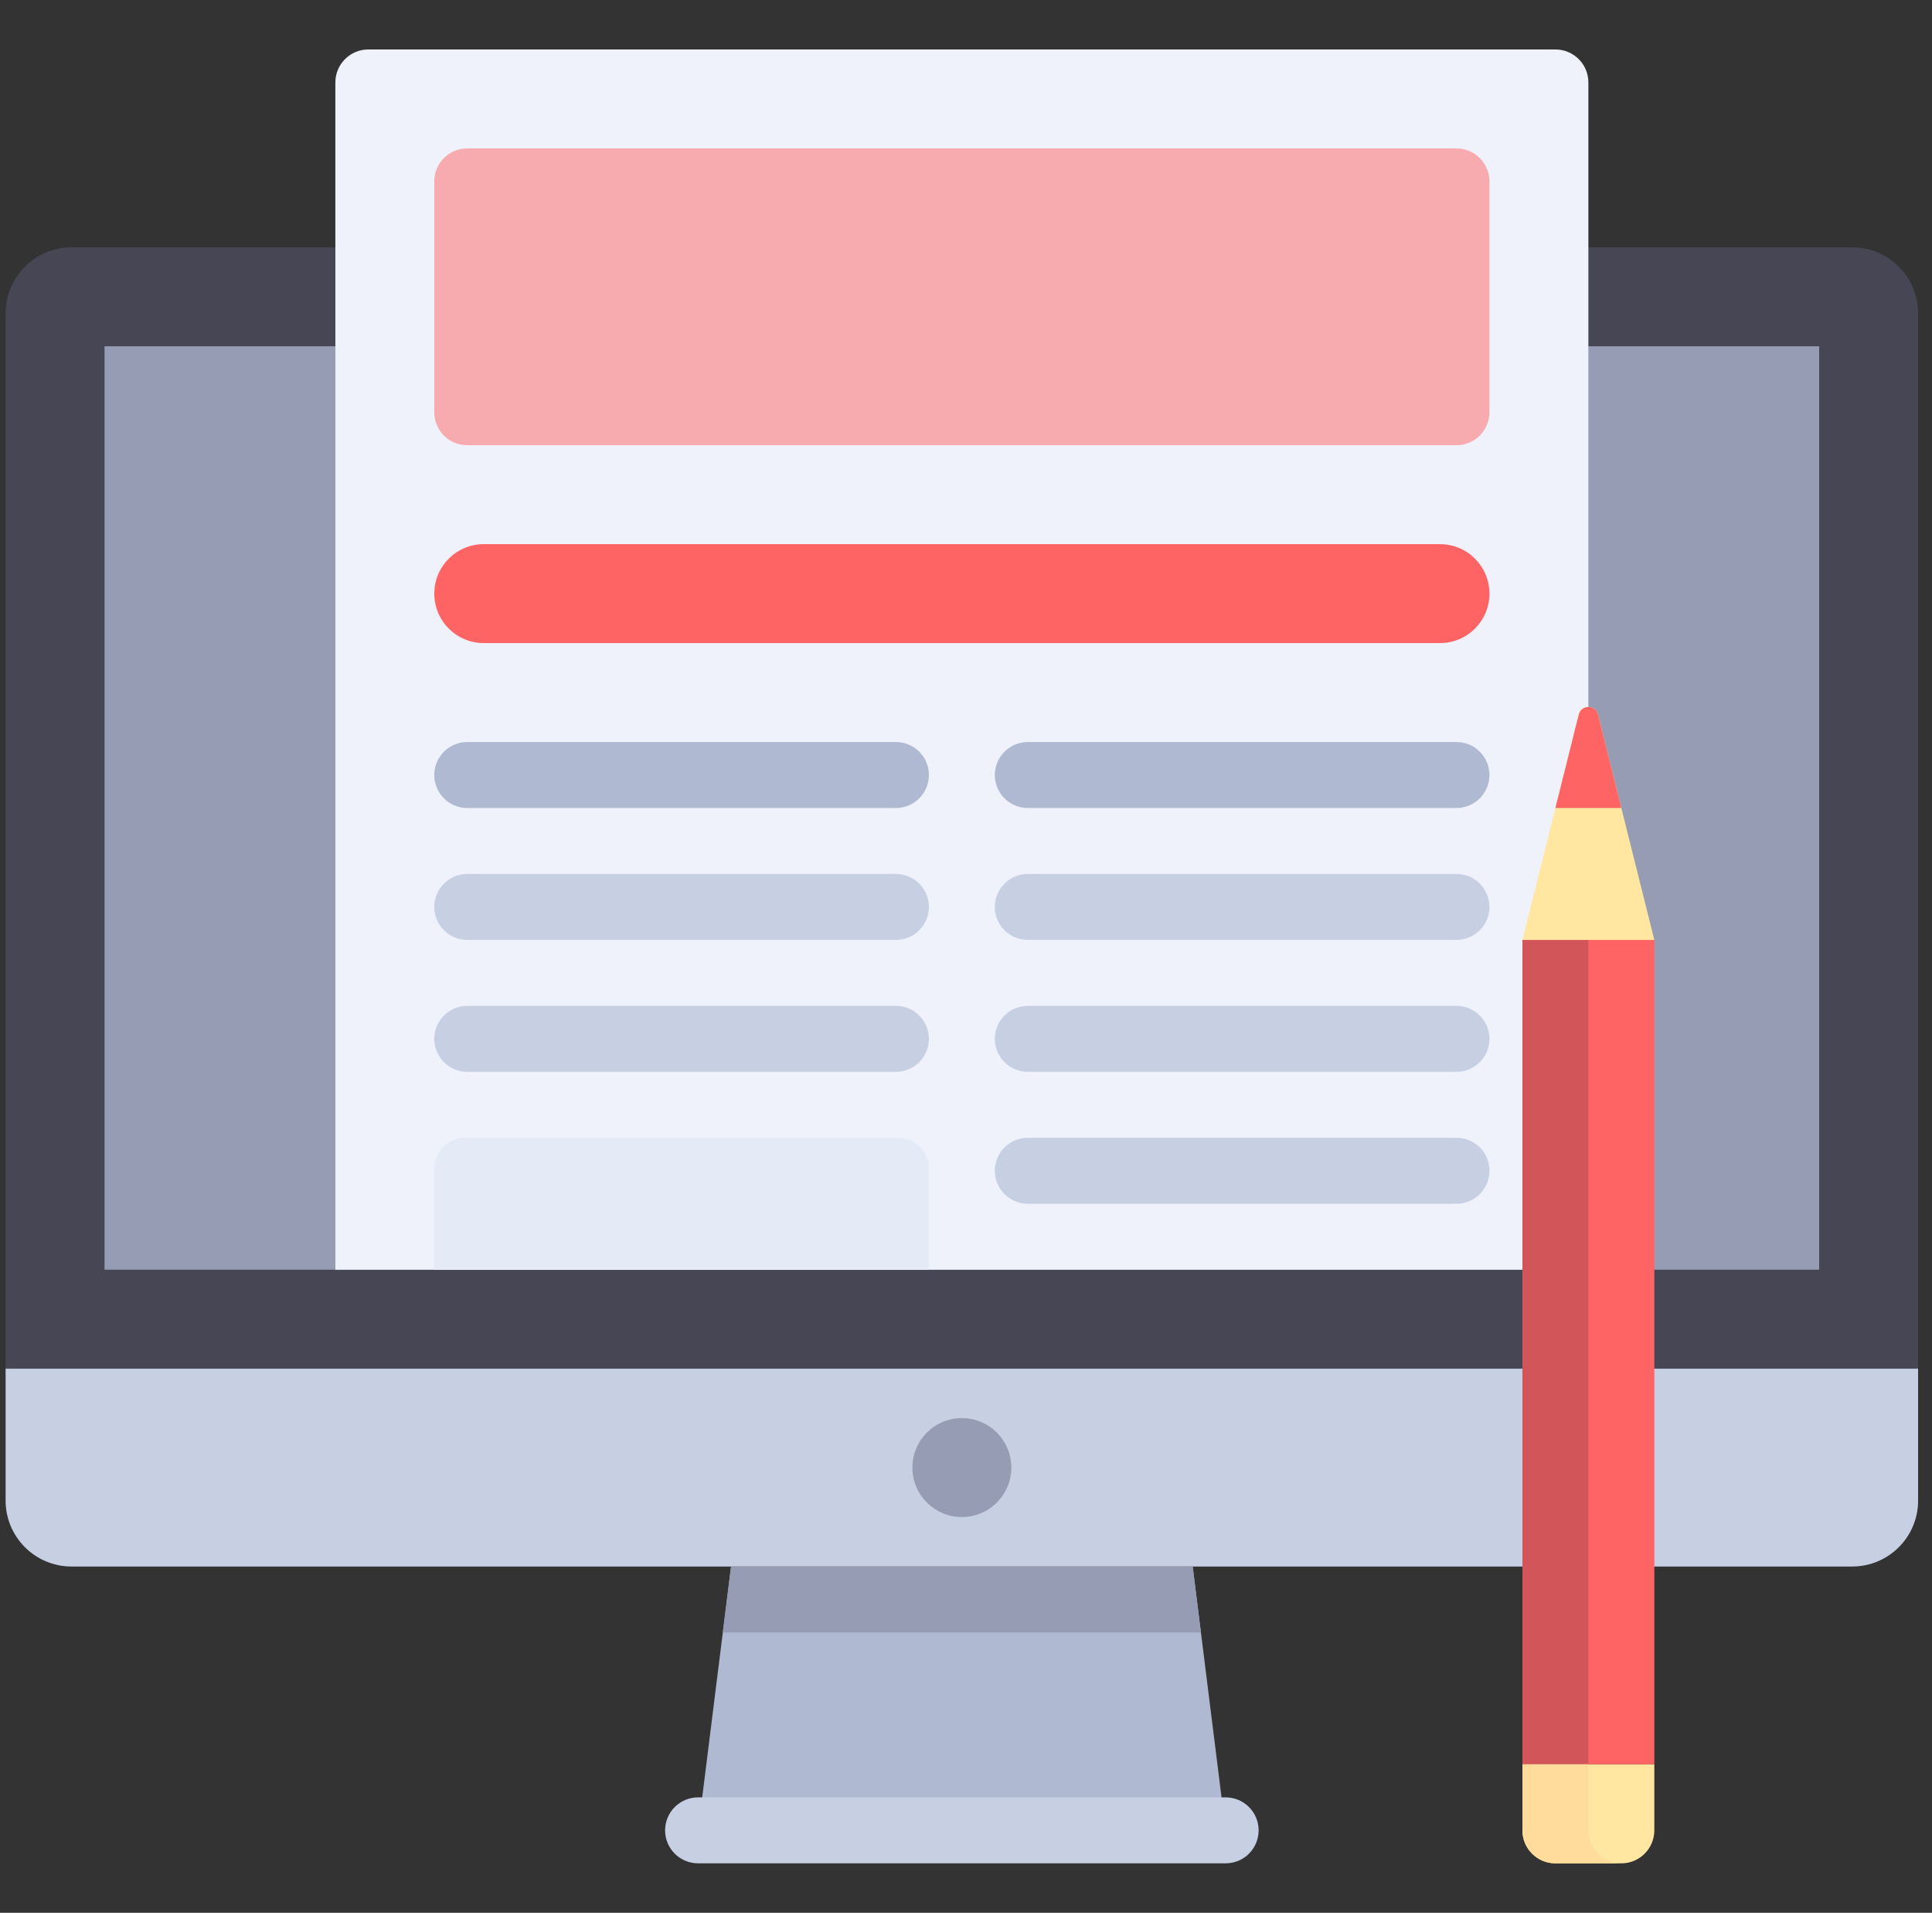 <svg width="99" height="98" viewBox="0 0 99 98" fill="none" xmlns="http://www.w3.org/2000/svg">
<rect x="0" y="0" width="99" height="98" fill="#333333" stroke="none"/>
<g clip-path="url(#clip0_16553_340)">
<path d="M94.909 80.258H3.667C1.801 80.258 0.288 78.746 0.288 76.879V16.052C0.288 14.185 1.801 12.672 3.667 12.672H94.909C96.775 12.672 98.288 14.185 98.288 16.052V76.879C98.288 78.746 96.775 80.258 94.909 80.258Z" fill="#464655"/>
<path d="M93.219 17.741H5.357V65.052H93.219V17.741Z" fill="#959CB3"/>
<path d="M0.288 70.121V76.879C0.288 78.746 1.801 80.258 3.667 80.258H94.909C96.775 80.258 98.288 78.746 98.288 76.879V70.121H0.288V70.121Z" fill="#C7CFE2"/>
<path d="M62.806 93.776H35.771L37.461 80.259H61.116L62.806 93.776Z" fill="#AFB9D2"/>
<path d="M61.538 83.638L61.116 80.258H37.461L37.038 83.638H61.538Z" fill="#959CB3"/>
<path d="M49.288 77.724C50.688 77.724 51.823 76.589 51.823 75.19C51.823 73.79 50.688 72.655 49.288 72.655C47.889 72.655 46.754 73.79 46.754 75.19C46.754 76.589 47.889 77.724 49.288 77.724Z" fill="#959CB3"/>
<path d="M62.805 95.465H35.771C34.838 95.465 34.081 94.709 34.081 93.776C34.081 92.843 34.838 92.086 35.771 92.086H62.805C63.738 92.086 64.495 92.843 64.495 93.776C64.495 94.709 63.739 95.465 62.805 95.465Z" fill="#C7CFE2"/>
<path d="M81.391 65.052H17.185V4.224C17.185 3.291 17.941 2.534 18.874 2.534H79.702C80.635 2.534 81.392 3.291 81.392 4.224V65.052H81.391Z" fill="#EFF2FA"/>
<path d="M74.633 22.81H23.943C23.01 22.81 22.253 22.054 22.253 21.121V9.293C22.253 8.36 23.01 7.604 23.943 7.604H74.633C75.566 7.604 76.323 8.36 76.323 9.293V21.121C76.322 22.054 75.566 22.81 74.633 22.81Z" fill="#F7ABAF"/>
<path d="M73.788 32.948H24.788C23.389 32.948 22.254 31.813 22.254 30.414C22.254 29.014 23.389 27.879 24.788 27.879H73.788C75.188 27.879 76.323 29.014 76.323 30.414C76.323 31.813 75.188 32.948 73.788 32.948Z" fill="#FF6464"/>
<path d="M74.633 41.397H52.667C51.734 41.397 50.977 40.64 50.977 39.707C50.977 38.774 51.734 38.017 52.667 38.017H74.633C75.566 38.017 76.323 38.774 76.323 39.707C76.322 40.64 75.566 41.397 74.633 41.397Z" fill="#AFB9D2"/>
<path d="M45.909 41.397H23.943C23.01 41.397 22.253 40.64 22.253 39.707C22.253 38.774 23.01 38.017 23.943 38.017H45.909C46.842 38.017 47.599 38.774 47.599 39.707C47.598 40.64 46.842 41.397 45.909 41.397Z" fill="#AFB9D2"/>
<path d="M74.633 48.155H52.667C51.734 48.155 50.977 47.399 50.977 46.466C50.977 45.532 51.734 44.776 52.667 44.776H74.633C75.566 44.776 76.323 45.532 76.323 46.466C76.322 47.399 75.566 48.155 74.633 48.155Z" fill="#C7CFE2"/>
<path d="M45.909 48.155H23.943C23.01 48.155 22.253 47.399 22.253 46.466C22.253 45.532 23.01 44.776 23.943 44.776H45.909C46.842 44.776 47.599 45.532 47.599 46.466C47.598 47.399 46.842 48.155 45.909 48.155Z" fill="#C7CFE2"/>
<path d="M74.633 54.914H52.667C51.734 54.914 50.977 54.157 50.977 53.224C50.977 52.291 51.734 51.535 52.667 51.535H74.633C75.566 51.535 76.323 52.291 76.323 53.224C76.322 54.157 75.566 54.914 74.633 54.914Z" fill="#C7CFE2"/>
<path d="M74.633 61.672H52.667C51.734 61.672 50.977 60.916 50.977 59.983C50.977 59.05 51.734 58.293 52.667 58.293H74.633C75.566 58.293 76.323 59.05 76.323 59.983C76.322 60.916 75.566 61.672 74.633 61.672Z" fill="#C7CFE2"/>
<path d="M45.909 54.914H23.943C23.01 54.914 22.253 54.157 22.253 53.224C22.253 52.291 23.01 51.535 23.943 51.535H45.909C46.842 51.535 47.599 52.291 47.599 53.224C47.598 54.157 46.842 54.914 45.909 54.914Z" fill="#C7CFE2"/>
<path d="M47.599 65.052H22.254V59.88C22.254 59.004 22.964 58.293 23.841 58.293H46.012C46.888 58.293 47.599 59.004 47.599 59.88V65.052H47.599V65.052Z" fill="#E4EAF6"/>
<path d="M84.771 48.155H78.012V90.397H84.771V48.155Z" fill="#FF6464"/>
<path d="M81.391 48.155H78.012V90.397H81.391V48.155Z" fill="#D2555A"/>
<path d="M78.012 48.155L80.9 36.605C81.028 36.093 81.755 36.093 81.883 36.605L84.771 48.155H78.012Z" fill="#FFE6A1"/>
<path d="M80.9 36.605L79.702 41.396H83.081L81.883 36.605C81.755 36.093 81.028 36.093 80.9 36.605Z" fill="#FF6464"/>
<path d="M83.081 95.466H79.702C78.769 95.466 78.012 94.709 78.012 93.776V90.397H84.771V93.776C84.771 94.709 84.014 95.466 83.081 95.466Z" fill="#FFE6A1"/>
<path d="M81.391 93.776V90.397H78.012V93.776C78.012 94.709 78.769 95.466 79.702 95.466H83.081C82.148 95.466 81.391 94.709 81.391 93.776Z" fill="#FFDC9B"/>
</g>
<defs>
<clipPath id="clip0_16553_340">
<rect width="98" height="98" fill="white" transform="translate(0.288)"/>
</clipPath>
</defs>
</svg>
